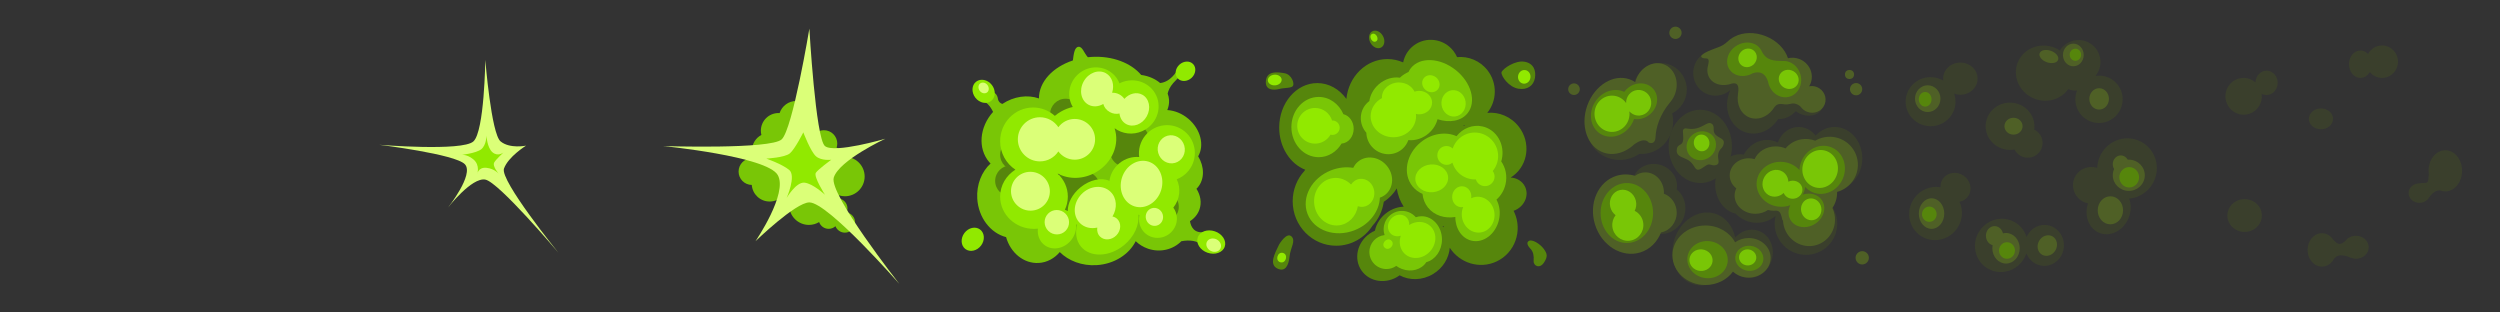 <?xml version="1.0" encoding="utf-8"?>
<!-- Generator: Adobe Illustrator 17.0.2, SVG Export Plug-In . SVG Version: 6.00 Build 0)  -->
<!DOCTYPE svg PUBLIC "-//W3C//DTD SVG 1.1//EN" "http://www.w3.org/Graphics/SVG/1.1/DTD/svg11.dtd">
<svg version="1.1" xmlns="http://www.w3.org/2000/svg" xmlns:xlink="http://www.w3.org/1999/xlink" x="0px" y="0px" width="1600px"
	 height="200px" viewBox="0 0 1600 200" enable-background="new 0 0 1600 200" xml:space="preserve">
<rect x="0" y="0" width="1600" height="200" fill="#333333" stroke="none"/>
<g id="boxes" display="none">
	<rect x="200" display="inline" fill="none" stroke="#3A3F2C" stroke-miterlimit="10" width="200" height="200"/>
	<rect x="400" display="inline" fill="none" stroke="#3A3F2C" stroke-miterlimit="10" width="200" height="200"/>
	<rect x="600" y="-0.151" display="inline" fill="none" stroke="#3A3F2C" stroke-miterlimit="10" width="200" height="200"/>
	<rect x="800" y="-0.133" display="inline" fill="none" stroke="#3A3F2C" stroke-miterlimit="10" width="200" height="200"/>
	<rect x="999.862" y="-0.133" display="inline" fill="none" stroke="#3A3F2C" stroke-miterlimit="10" width="200" height="200"/>
	<rect x="1200" y="-0.133" display="inline" fill="none" stroke="#3A3F2C" stroke-miterlimit="10" width="200" height="200"/>
	<rect x="1400" y="-0.133" display="inline" fill="none" stroke="#3A3F2C" stroke-miterlimit="10" width="200" height="200"/>
</g>
<g id="sprite">
	<path fill="#56860C" d="M818.694,156.357c-2.865,5.911-6.602,12.702-1.338,15.418c5.264,2.716,7.437-2.108,7.98-7.709
		c0.543-5.601,4.2-9.979,1.149-12.815S818.694,156.357,818.694,156.357z"/>
	<path fill="#56860C" d="M827.51,54.966c1.019-1.555-0.815-7.259-5.297-8.074s-11.205-1.719-12.02,4.641s4.983,6.322,8.501,5.424
		C822.213,56.06,826.491,56.521,827.51,54.966z"/>
	
		<ellipse transform="matrix(0.876 -0.483 0.483 0.876 97.123 428.376)" fill="#56860C" cx="880.885" cy="25.481" rx="4.547" ry="5.908"/>
	<path fill="#56860C" d="M975.651,39.494c5.918,0.999,7.505,5.731,6.715,10.415c-0.791,4.684-4.704,7.864-10.622,6.865
		c-5.918-0.999-10.905-7.666-10.809-10.482C961.843,43.851,969.733,38.495,975.651,39.494z"/>
	<path fill="#56860C" d="M976.106,119.643c-1.672-3.631-5.296-5.797-9.299-6.023c0.597-0.366,1.184-0.761,1.753-1.194
		c9.561-7.274,11.178-21.232,3.613-31.176c-5.028-6.608-12.844-9.757-20.329-9.007c6.18-7.631,6.579-18.824,0.304-27.072
		c-4.806-6.317-12.325-9.311-19.627-8.617c-0.578-1.315-1.299-2.589-2.208-3.783c-6.137-8.066-17.578-9.686-25.553-3.619
		c-3.623,2.757-5.892,6.629-6.731,10.787c-3.097-1.37-6.484-2.137-10.039-2.137c-13.67,0-24.916,11.17-26.298,25.495
		c-4.471-6.187-11.15-10.125-18.624-10.125c-13.461,0-24.373,12.747-24.373,28.471c0,12.567,6.979,23.212,16.65,26.988
		c-0.178,0.257-0.358,0.511-0.527,0.774c-4.639,5.085-7.498,11.889-7.498,19.39c0,15.724,12.47,28.471,27.853,28.471
		c9.729,0,18.282-5.107,23.263-12.833c3.765-4.127,6.331-9.39,7.17-15.24c3.349-2.219,6.193-5.149,8.344-8.586
		c0.633,4.262,2.157,8.224,4.422,11.645c-3.5,0.145-7.137,1.301-10.394,3.558c-4.363,3.025-7.129,7.377-8.012,11.832
		c-1.14,0.495-2.254,1.102-3.32,1.841c-8.085,5.605-10.448,16.193-5.279,23.649c5.169,7.456,15.914,8.957,23.998,3.353
		c0.134-0.093,0.254-0.199,0.385-0.294c6.284,3.424,14.501,3.367,21.454-0.835c6.366-3.847,10.142-10.247,10.653-16.792
		c6.377,9.827,19.009,13.818,29.799,8.851c11.865-5.462,16.985-19.662,11.436-31.716c-0.123-0.266-0.272-0.511-0.402-0.771
		c0.376-0.133,0.75-0.284,1.121-0.455C975.79,131.72,978.609,125.081,976.106,119.643z M957.867,116.6
		c-1.948,1.619-3.301,3.729-3.928,5.992c-1.673-0.49-3.396-0.803-5.144-0.914c0.325-1.739,0.51-3.53,0.51-5.366
		c0-0.19-0.024-0.373-0.028-0.562C952.075,116.594,954.992,116.886,957.867,116.6z M923.91,145.493
		c-0.219-0.277-0.451-0.539-0.684-0.801c0.231-0.015,0.465-0.015,0.694-0.036C923.912,144.935,923.908,145.213,923.91,145.493z
		 M912.589,76.665c1.176-3.223,1.843-6.72,1.843-10.392c0-0.131-0.016-0.258-0.018-0.388c0.741,1.968,1.77,3.866,3.11,5.628
		c0.653,0.858,1.372,1.633,2.118,2.369C917.177,74.281,914.776,75.209,912.589,76.665z M936.989,80.679
		c-0.134-0.17-0.277-0.329-0.415-0.492c0.288-0.02,0.575-0.055,0.863-0.086C937.285,80.292,937.133,80.483,936.989,80.679z"/>
	<path fill="#79C606" d="M922.86,153.292c0-8.23-5.816-14.902-12.991-14.902c-1.306,0-2.564,0.226-3.753,0.637
		c-1.216-1.405-2.781-2.543-4.636-3.26c-6.047-2.335-12.841,0.674-15.176,6.721c-1.026,2.657-1.019,5.457-0.177,7.961
		c-5.466,0.587-9.724,5.212-9.724,10.834c0,6.019,4.88,10.899,10.899,10.899c2.352,0,4.524-0.752,6.304-2.019
		c1.052,0.784,2.237,1.448,3.539,1.951c6.101,2.356,12.667,0.41,15.677-4.323C918.572,166.256,922.86,160.355,922.86,153.292z"/>
	<path fill="#79C606" d="M963.533,117.96c1.23-5.349,0.069-10.649-2.747-14.656c0.123-0.408,0.249-0.815,0.347-1.237
		c2.209-9.608-3.278-19.07-12.256-21.134c-6.341-1.458-12.715,1.176-16.698,6.226c-6.781-3.073-15.727-1.862-22.767,3.775
		c-9.459,7.574-11.888,20.256-5.427,28.326c1.732,2.163,3.937,3.757,6.405,4.812c0.318,3.181,1.467,6.21,3.518,8.773
		c4.089,5.107,10.759,7.133,17.503,6.021c-0.028,7.352,4.098,13.721,10.423,15.176c7.569,1.74,15.398-4.21,17.486-13.292
		c1.089-4.734,0.39-9.374-1.589-12.988C960.51,125.312,962.617,121.944,963.533,117.96z"/>
	<path fill="#79C606" d="M866.353,82.408c0-4.607-2.828-8.448-6.581-9.32c-2.803-6.527-8.813-11.053-15.797-11.053
		c-9.659,0-17.489,8.635-17.489,19.286c0,10.651,7.83,19.286,17.489,19.286c6.118,0,11.495-3.471,14.621-8.718
		C862.918,91.621,866.353,87.485,866.353,82.408z"/>
	<path fill="#79C606" d="M887.266,105.729c-5.017-5.675-13.259-6.585-18.407-2.033c-1.201,1.061-2.115,2.331-2.766,3.718
		c-4.484-0.735-9.399-0.285-14.173,1.575c-12.451,4.85-19.198,17.374-15.069,27.973c4.128,10.599,17.569,15.259,30.02,10.409
		c9.74-3.794,15.961-12.284,16.245-20.875c1.413-0.479,2.745-1.216,3.914-2.249C892.177,119.694,892.283,111.404,887.266,105.729z"
		/>
	<path fill="#79C606" d="M931.59,44.77c-10.042-7.945-22.87-8.461-28.652-1.153c-0.605,0.765-1.086,1.596-1.492,2.461
		c-1.736,0.749-3.413,1.782-4.939,3.131c-0.189,0.167-0.359,0.347-0.539,0.52c-4.54-0.677-9.648,0.776-13.71,4.367
		c-3.339,2.952-5.338,6.785-5.881,10.604c-0.307,0.228-0.611,0.461-0.902,0.719c-5.663,5.007-6.115,13.748-1.018,19.54
		c0.096,3.174,1.265,6.353,3.553,8.941c5.121,5.793,13.87,6.424,19.542,1.409c1.788-1.581,3.054-3.535,3.793-5.65
		c4.393,0.476,9.245-1.002,13.137-4.443c2.847-2.517,4.71-5.674,5.537-8.917c7.634,2.485,15.21,1.239,19.286-3.912
		C945.086,65.08,941.632,52.715,931.59,44.77z"/>
	<path fill="#91E900" d="M908.265,58.151c-1.048,0-2.04,0.195-2.963,0.518c-1.627-3.455-5.499-5.887-10.019-5.887
		c-5.988,0-10.842,4.264-10.842,9.525c0,0.157,0.018,0.31,0.027,0.466c-4.33,2.328-7.248,6.655-7.248,11.622
		c0,7.426,6.506,13.446,14.533,13.446c8.026,0,14.532-6.02,14.532-13.446c0-0.504-0.035-1-0.094-1.49
		c0.667,0.157,1.354,0.267,2.075,0.267c4.569,0,8.273-3.363,8.273-7.511C916.538,61.514,912.834,58.151,908.265,58.151z"/>
	
		<ellipse transform="matrix(0.79 0.613 -0.613 0.79 225.036 -550.15)" fill="#91E900" cx="915.872" cy="53.533" rx="5.774" ry="5.242"/>
	
		<ellipse transform="matrix(0.125 0.992 -0.992 0.125 879.709 -865.23)" fill="#91E900" cx="930.532" cy="66.273" rx="8.465" ry="7.761"/>
	<path fill="#91E900" d="M956.413,136.078c-0.795-6.297-6.095-10.815-11.838-10.089c-1.078,0.136-2.095,0.447-3.031,0.905
		c0.011-0.07,0.037-0.134,0.046-0.204c0.471-3.678-1.867-7.008-5.221-7.437s-6.455,2.205-6.925,5.883
		c-0.47,3.678,1.867,7.008,5.222,7.437c0.606,0.077,1.195,0.024,1.771-0.087c-0.773,1.874-1.098,4.006-0.818,6.218
		c0.795,6.297,6.095,10.815,11.838,10.089C953.197,148.068,957.208,142.375,956.413,136.078z"/>
	
		<ellipse transform="matrix(-0.127 0.992 -0.992 -0.127 1148.146 -912.428)" fill="#91E900" cx="975.651" cy="49.108" rx="4.379" ry="3.993"/>
	
		<ellipse transform="matrix(-0.996 0.089 -0.089 -0.996 1839.091 146.352)" fill="#91E900" cx="916.279" cy="114.222" rx="10.511" ry="8.905"/>
	<path fill="#91E900" d="M915.293,144.587c-3.63-3.258-9.095-3.343-13.405-0.581c0.134-1.923-0.493-3.802-1.938-5.099
		c-2.658-2.386-6.981-1.904-9.656,1.077c-2.675,2.98-2.69,7.33-0.033,9.716c1.691,1.518,4.053,1.865,6.24,1.156
		c-1.441,4.204-0.563,8.806,2.662,11.7c4.455,4,11.678,3.22,16.132-1.742C919.75,155.852,919.749,148.587,915.293,144.587z"/>
	
		<ellipse transform="matrix(-0.668 0.744 -0.744 -0.668 1598.029 -400.185)" fill="#91E900" cx="888.278" cy="156.357" rx="3.108" ry="2.791"/>
	
		<ellipse transform="matrix(-0.289 0.957 -0.957 -0.289 1215.319 -572.325)" fill="#91E900" cx="820.176" cy="165.111" rx="3.108" ry="2.791"/>
	
		<ellipse transform="matrix(-0.997 0.076 -0.076 -0.997 1633.066 40.598)" fill="#91E900" cx="815.756" cy="51.533" rx="4.424" ry="3.426"/>
	
		<ellipse transform="matrix(-0.477 -0.879 0.879 -0.477 1277.746 808.786)" fill="#91E900" cx="879.598" cy="24.088" rx="2.692" ry="2.085"/>
	<path fill="#91E900" d="M955.362,109.448c2.757-3.34,4.056-7.851,3.165-12.45c-1.578-8.142-9.421-13.471-17.516-11.902
		c-5.461,1.059-9.632,4.99-11.29,9.933c-1.337-1.232-3.186-1.852-5.08-1.485c-3.202,0.621-5.284,3.779-4.649,7.054
		c0.635,3.275,3.745,5.427,6.948,4.806c1.009-0.196,1.888-0.664,2.625-1.288c1.961,6.615,8.178,11.006,14.972,10.707
		c0.911,2.941,3.898,4.797,7.009,4.194c3.334-0.646,5.516-3.856,4.874-7.169C956.245,110.948,955.868,110.145,955.362,109.448z"/>
	<path fill="#91E900" d="M879.519,122.387c-0.622-4.928-4.77-8.463-9.266-7.896c-2.351,0.297-4.312,1.671-5.577,3.606
		c-2.987-3.032-7.134-4.681-11.473-4.133c-7.719,0.975-13.122,8.533-12.068,16.882s8.167,14.327,15.886,13.353
		c6.253-0.79,10.983-5.9,11.995-12.25c1.098,0.389,2.28,0.542,3.49,0.389C877.002,131.771,880.142,127.316,879.519,122.387z"/>
	<path fill="#91E900" d="M852.772,77.111c-0.081,0-0.156,0.02-0.236,0.024c-1.438-4.655-5.774-8.037-10.901-8.037
		c-6.301,0-11.409,5.108-11.409,11.409c0,6.301,5.108,11.409,11.409,11.409c4.242,0,7.936-2.321,9.902-5.757
		c0.396,0.11,0.804,0.188,1.235,0.188c2.55,0,4.618-2.067,4.618-4.618C857.389,79.179,855.322,77.111,852.772,77.111z"/>
	<path fill="#56860C" d="M834.165,46.319"/>
	<path fill="#56860C" d="M979.625,159.328c1.63,1.854,2.173,4.299,1.901,7.558c-0.272,3.26,3.803,5.333,6.519,1.308
		c2.716-4.025,2.173-5.831,0-8.867c-2.173-3.035-7.606-6.664-9.779-4.985C976.093,156.021,979.625,159.328,979.625,159.328z"/>
	<g>
		<path fill="#3A3F2C" d="M1079.544,57.326c0-9.414-7.632-17.046-17.046-17.046c-9.414,0-17.046,7.632-17.046,17.046
			c0,0.033,0.005,0.064,0.005,0.097c-4.976,1.335-9.204,4.557-11.92,8.898c-9.709,1.343-17.15,8.832-17.15,17.897
			c0,10.014,9.072,18.133,20.263,18.133c4.724,0,9.06-1.459,12.506-3.884c0.466,0.033,0.931,0.073,1.405,0.073
			c11.191,0,20.263-9.36,20.263-20.906c0-1.766-0.236-3.471-0.635-5.109C1075.735,69.712,1079.544,63.97,1079.544,57.326z"/>
		<ellipse fill="#3A3F2C" cx="1088.181" cy="93.694" rx="20.263" ry="23.44"/>
		<path fill="#3A3F2C" d="M1124.995,147.561c-5.233-1.612-10.778,0.31-14.489,4.455c-1.499-7.255-6.142-13.189-12.875-15.263
			c-10.567-3.255-22.248,4.217-26.089,16.688c-3.841,12.471,1.611,25.22,12.179,28.475c9.078,2.796,18.962-2.336,24.007-11.741
			c1.615,3.378,4.433,6.027,8.097,7.156c7.428,2.288,15.502-2.522,18.034-10.743
			C1136.392,158.367,1132.424,149.849,1124.995,147.561z"/>
		<path fill="#3A3F2C" d="M1151.098,111.869c2.566,0,4.965-0.748,7.041-2.036c2.823,6.835,8.926,11.58,16.02,11.58
			c9.776,0,17.7-8.987,17.7-20.074s-7.925-20.074-17.7-20.074c-4.719,0-8.996,2.108-12.169,5.522
			c-2.598-3.373-6.512-5.522-10.892-5.522c-6.078,0-11.248,4.144-13.258,9.952c-2.141-1.066-4.507-1.672-7.004-1.672
			c-6.301,0-11.795,3.787-14.79,9.418c-0.787-0.144-1.587-0.242-2.407-0.242c-8.79,0-15.916,8.577-15.916,19.158
			c0,9.403,5.632,17.207,13.055,18.832c3.488,3.63,8.305,5.875,13.626,5.875c4.543,0,8.711-1.647,12.006-4.385
			c-2.596,10.256,3.272,20.861,13.518,24.017c10.578,3.258,21.788-2.658,25.039-13.213c3.251-10.555-2.688-21.754-13.266-25.011
			c-6.714-2.068-13.675-0.43-18.701,3.734c0.43-1.666,0.68-3.408,0.68-5.215c0-0.351-0.033-0.693-0.051-1.04
			c2.21-2.746,3.713-6.2,4.207-10.027C1148.886,111.713,1149.974,111.869,1151.098,111.869z"/>
		<path fill="#3A3F2C" d="M1073.076,121.221c1.282-6.61-3.034-13.411-10.157-15.605c-7.586-2.337-15.482,1.437-17.636,8.429
			c-1.699,5.518,0.696,11.381,5.507,14.76c-0.126,0.334-0.256,0.665-0.363,1.011c-2.565,8.328,1.505,16.974,9.092,19.31
			c7.586,2.337,15.815-2.521,18.381-10.849C1079.927,131.695,1077.799,124.928,1073.076,121.221z"/>
		<path fill="#3A3F2C" d="M1158.672,57.259c-1.856-0.572-3.713-0.721-5.425-0.517c-0.979-5.082-4.331-9.328-9.212-10.832
			c-4.086-1.258-8.371-0.327-11.812,2.149c-0.957-0.529-1.969-0.977-3.047-1.309c-6.331-1.95-13.033,0.215-17.732,5.03
			c0.12-0.312,0.244-0.622,0.344-0.946c2.384-7.74-1.834-15.908-9.42-18.245c-7.586-2.337-15.669,2.043-18.053,9.783
			c-2.384,7.74,1.834,15.908,9.42,18.245c4.932,1.519,10.064,0.186,13.713-3.05c-0.445,0.943-0.848,1.918-1.166,2.949
			c-3.234,10.501,1.772,21.363,11.182,24.261c7.724,2.379,16.006-1.354,20.517-8.574c4.216,0.202,8.358-1.711,11.319-5.069
			c1.231,0.984,2.712,1.788,4.389,2.305c5.721,1.762,11.474-0.431,12.851-4.899C1167.916,64.071,1164.394,59.021,1158.672,57.259z"
			/>
		<path fill="#4F6026" d="M1077.324,82.921c-0.794,0.836,0.611,5.297-0.407,7.959c-1.019,2.662-3.667,1.209-3.82,5.408
			c-0.153,4.2,4.635,4.357,7.691,6.405s3.463,4.675,5.093,5.731c1.63,1.056,4.686-1.871,6.685-2.889c2-1.019,3.297,1.019,5.986,0
			c2.689-1.019,0.367-3.871,1.182-7.253c0.815-3.382,2.852-3.137,3.463-6.397c0.611-3.26-2.852-3.26-5.27-5.704
			c-2.418-2.445,0.177-5.501-2.675-7.13s-5.905,3.805-13.388,3.463C1078.886,82.377,1078.615,81.563,1077.324,82.921z"/>
		<path fill="#4F6026" d="M1188.772,102.318c-1.748-9.774-11.153-16.269-21.007-14.507c-2.199,0.393-4.222,1.182-6.038,2.252
			c-2.734-1.078-5.854-1.436-9.041-0.866c-4.116,0.736-7.581,2.89-9.923,5.794c-1.915-0.821-4.059-1.295-6.333-1.295
			c-6.161,0-11.408,3.386-13.495,8.15c-1.189-0.35-2.455-0.546-3.774-0.546c-6.708,0-12.147,4.905-12.147,10.956
			c0,3.317,1.641,6.283,4.223,8.292c-0.699,1.418-1.091,2.979-1.091,4.622c0,6.432,5.94,11.647,13.268,11.647
			c3.05,0,5.852-0.913,8.093-2.432c1.182,0.303,2.429,0.473,3.723,0.473c0.491,0,0.975-0.027,1.452-0.073
			c2.697,0.127,3.126,2.149,4.084,6.079c0.121,0.115,0.234,0.208,0.35,0.306c0.04,0.707,0.108,1.418,0.236,2.133
			c1.667,9.319,10.355,15.561,19.407,13.942c9.051-1.619,15.038-10.486,13.371-19.804c-0.275-1.539-0.758-2.983-1.386-4.333
			c1.992-2.983,3.089-6.548,3.014-10.285C1184.673,120.363,1190.419,111.531,1188.772,102.318z"/>
		<path fill="#4F6026" d="M1119.164,152.343c-3.288,0-6.306,1.028-8.699,2.736c-3.419-6.365-10.628-10.765-18.996-10.765
			c-11.664,0-21.119,8.528-21.119,19.048c0,10.52,9.455,19.048,21.119,19.048c7.376,0,13.861-3.416,17.638-8.585
			c2.55,2.364,6.11,3.838,10.056,3.838c7.753,0,14.037-5.668,14.037-12.66C1133.201,158.012,1126.917,152.343,1119.164,152.343z"/>
		<path fill="#4F6026" d="M1073.097,136.108c0-5.623-3.437-10.393-8.222-12.157c0.013-0.246,0.034-0.489,0.034-0.739
			c0-7.122-5.313-12.896-11.868-12.896c-2.464,0-4.752,0.817-6.649,2.213c-3.822-1.137-7.875-1.233-11.805-0.014
			c-11.818,3.666-17.993,17.616-13.792,31.158c4.201,13.542,17.187,21.548,29.005,17.882c6.217-1.928,10.848-6.716,13.253-12.779
			C1068.766,147.669,1073.097,142.423,1073.097,136.108z"/>
		<path fill="#4F6026" d="M1162.742,55.687c-1.624-0.636-3.314-0.752-4.896-0.455c0.35-0.573,0.666-1.176,0.919-1.822
			c2.406-6.142-0.769-13.129-7.091-15.605c-2.453-0.961-5.016-1.092-7.379-0.546c-1.86-5.846-7.096-11.314-14.411-14.179
			c-7.035-2.755-14.307-2.453-19.6,0.267v0c-0.001,0.001-0.003,0.001-0.004,0.002c-0.003,0.001-0.005,0.003-0.008,0.004
			c-4.901,2.4-5.042,4.876-10.47,6.827c-5.433,1.952-12.678,4.904-10.685,6.552c1.993,1.648,5.622-1.368,4.079,4.961
			c0.001,0.001,0.003,0.002,0.004,0.003c-0.869,2.96-0.611,5.981,1.01,8.426c2.369,3.574,6.998,4.962,11.791,4.012l-0.002,0.003
			c0.008-0.003,0.016-0.005,0.023-0.008c0.813-0.162,1.63-0.388,2.443-0.687c2.979-0.565,4.899,0.505,3.825,6.667
			c0.009,0.013,0.02,0.02,0.029,0.033c-1.089,6.556,1.79,12.865,7.332,15.035c5.235,2.05,11.237-0.22,14.966-5.156l0.001,0.008
			c0.009-0.015,0.018-0.027,0.028-0.043c0.334-0.445,0.655-0.906,0.95-1.393c1.31-1.715,2.76-2.421,5.914-1.885
			c0.117,0.016,0.231,0.038,0.349,0.05c0.006,0.001,0.01,0.001,0.015,0.002c0.001,0,0.001-0.001,0.002-0.001
			c0.693,0.072,1.403,0.086,2.126,0.028c0.69-0.055,1.358-0.174,2.004-0.342l-0.002,0.003c0.029-0.01,0.064-0.014,0.094-0.023
			c0.028-0.007,0.056-0.013,0.084-0.021c1.816-0.547,4.49,0.095,6.313,1.981l0,0c0.968,1.371,2.345,2.491,4.041,3.155
			c4.506,1.765,9.549-0.354,11.264-4.732C1169.511,62.432,1167.249,57.452,1162.742,55.687z"/>
		<path fill="#4F6026" d="M1064.741,41.13c-6.904-2.488-14.82,1.927-17.68,9.863c-0.193,0.535-0.353,1.072-0.49,1.61
			c-1.091-0.735-2.274-1.345-3.546-1.803c-10.329-3.723-22.479,3.738-27.138,16.664c-4.659,12.926-0.063,26.422,10.266,30.145
			c5.581,2.012,11.685,0.736,16.86-2.88c0.005,0.003,0.009,0.008,0.014,0.012c0.04-0.037,0.075-0.063,0.115-0.099
			c0.923-0.654,1.814-1.382,2.668-2.181c7.023-5.12,9.299-1.3,9.299-1.3s4.219,2.227,4.452-3.658
			c0.229-5.78,2.675-14.178,9.342-22.082c0.123-0.142,0.241-0.287,0.359-0.434v0l0,0c1.159-1.437,2.124-3.106,2.799-4.979
			C1074.923,52.069,1071.645,43.619,1064.741,41.13z"/>
		<path fill="#56860C" d="M1152.36,47.961c-1.14-4.375-4.386-7.575-8.176-8.599c-0.27-0.122-0.613-0.199-1.038-0.223
			c-0.768-0.123-1.551-0.152-2.339-0.088c-5.669-0.163-10.42-0.222-13.397-6.423c-0.001-0.002-0.002-0.003-0.003-0.005
			c-0.019-0.04-0.04-0.072-0.059-0.113c-0.001,0-0.001,0-0.002,0c-0.132-0.273-0.273-0.543-0.435-0.806
			c-2.974-4.812-9.906-5.918-15.485-2.471c-5.579,3.447-7.691,10.142-4.717,14.954c2.557,4.138,8.042,5.527,13.076,3.644
			l0.002,0.001c0.002-0.001,0.005-0.003,0.008-0.004c0.659-0.247,1.309-0.554,1.945-0.915c3.815-1.414,8.408-0.798,10.064,6.405
			c1.629,6.251,7.552,10.12,13.228,8.64C1150.709,60.479,1153.989,54.212,1152.36,47.961z"/>
		<ellipse fill="#56860C" cx="1041.172" cy="136.328" rx="16.798" ry="19.194"/>
		<path fill="#56860C" d="M1058.397,57.266c-3.764-4.76-11.102-5.229-16.39-1.047c-0.973,0.77-1.807,1.645-2.5,2.588
			c-6.181-2.96-14.161-0.402-18.504,6.218c-4.687,7.144-3.359,16.299,2.967,20.449c6.326,4.15,15.253,1.723,19.94-5.42
			c0.818-1.246,1.441-2.555,1.898-3.887c3.261,0.514,6.868-0.367,9.831-2.71C1060.926,69.275,1062.161,62.026,1058.397,57.266z"/>
		
			<ellipse transform="matrix(0.62 0.784 -0.784 0.62 487.034 -818.69)" fill="#56860C" cx="1089.117" cy="93.697" rx="9.001" ry="9.696"/>
		
			<ellipse transform="matrix(-0.111 0.994 -0.994 -0.111 1378.937 -901.29)" fill="#56860C" cx="1092.419" cy="165.853" rx="11.873" ry="12.954"/>
		
			<ellipse transform="matrix(-0.111 0.994 -0.994 -0.111 1407.813 -928.808)" fill="#56860C" cx="1119.16" cy="165.004" rx="8.017" ry="9.026"/>
		<path fill="#56860C" d="M1172.405,94.405c-7.279-3.164-15.963,0.672-19.396,8.568c-0.835,1.921-1.276,3.904-1.37,5.853
			c-2.507-2.759-6.096-4.692-10.244-5.157c-8.557-0.959-16.21,4.658-17.095,12.546c-0.884,7.888,5.336,15.06,13.892,16.019
			c2.679,0.3,5.269-0.044,7.59-0.901c-1.515,3.128-1.568,6.677,0.211,9.556c2.973,4.812,9.906,5.918,15.484,2.471
			c5.579-3.447,7.691-10.142,4.718-14.954c-2.451-3.966-7.591-5.407-12.447-3.863c0.797-1.478,1.342-3.106,1.538-4.854
			c0.004-0.03,0.002-0.06,0.005-0.09c1.27,1.43,2.841,2.602,4.681,3.402c7.279,3.164,15.963-0.672,19.396-8.568
			C1182.803,106.536,1179.685,97.569,1172.405,94.405z"/>
		<path fill="#79C606" d="M1056.75,64.907c-0.479-4.506-4.457-7.776-8.886-7.306c-4.205,0.447-7.263,4.112-7.157,8.337
			c-2.04-2.87-5.314-4.741-9.018-4.741c-6.188,0-11.205,5.199-11.205,11.612c0,6.413,5.017,11.612,11.205,11.612
			c6.188,0,11.205-5.199,11.205-11.612c0-0.534-0.047-1.055-0.114-1.57c1.674,1.875,4.157,2.96,6.818,2.677
			C1054.027,73.447,1057.229,69.413,1056.75,64.907z"/>
		<path fill="#79C606" d="M1051.705,142.938c-0.38-3.579-2.555-6.519-5.51-8.011c0.947-1.858,1.299-4.086,0.785-6.349
			c-1.107-4.879-5.685-7.998-10.224-6.968c-4.54,1.03-7.322,5.82-6.215,10.699c0.513,2.262,1.778,4.138,3.434,5.405
			c-1.548,2-2.36,4.592-2.07,7.328c0.591,5.562,5.503,9.6,10.97,9.019C1048.342,153.48,1052.296,148.5,1051.705,142.938z"/>
		
			<ellipse transform="matrix(0.975 -0.221 0.221 0.975 6.834 243.319)" fill="#79C606" cx="1089.284" cy="91.159" rx="4.995" ry="5.368"/>
		
			<ellipse transform="matrix(0.105 -0.994 0.994 0.105 809.136 1231.802)" fill="#79C606" cx="1089.284" cy="166.13" rx="6.91" ry="7.425"/>
		
			<ellipse transform="matrix(0.105 -0.994 0.994 0.105 837.62 1259.934)" fill="#79C606" cx="1119.164" cy="164.363" rx="5.144" ry="5.528"/>
		
			<ellipse transform="matrix(0.98 -0.197 0.197 0.98 -3.633 231.233)" fill="#79C606" cx="1159.637" cy="133.863" rx="6.531" ry="7.019"/>
		<path fill="#79C606" d="M1147.185,115.627c-0.954,0.025-1.842,0.265-2.641,0.643c-0.146-2.631-1.448-5.083-3.766-6.475
			c-3.853-2.313-8.992-0.832-11.478,3.309c-2.486,4.141-1.378,9.373,2.475,11.686c3.122,1.874,7.065,1.224,9.78-1.28
			c0.92,2.211,3.235,3.758,5.932,3.688c3.434-0.09,6.15-2.753,6.066-5.948C1153.47,118.055,1150.619,115.537,1147.185,115.627z"/>
		
			<ellipse transform="matrix(-0.484 0.875 -0.875 -0.484 1742.88 -925.96)" fill="#79C606" cx="1144.288" cy="50.586" rx="6.032" ry="6.482"/>
		
			<ellipse transform="matrix(-0.746 -0.666 0.666 -0.746 1928.587 809.546)" fill="#79C606" cx="1118.783" cy="36.733" rx="5.713" ry="6.139"/>
		
			<ellipse transform="matrix(-0.971 -0.241 0.241 -0.971 2270.162 494.523)" fill="#79C606" cx="1165.264" cy="108.703" rx="11.334" ry="12.18"/>
		<circle fill="#4F6026" cx="1007.356" cy="57.078" r="3.712"/>
		<circle fill="#4F6026" cx="1072.302" cy="20.996" r="3.939"/>
		<circle fill="#4F6026" cx="1183.683" cy="47.668" r="2.917"/>
		<circle fill="#4F6026" cx="1187.904" cy="57.078" r="3.923"/>
		<circle fill="#4F6026" cx="1191.828" cy="165.004" r="4.252"/>
	</g>
	<g>
		<path fill="#3A3F2C" d="M1254.623,40.049c-6.095,0-11.035,4.608-11.035,10.293c0,0.408,0.032,0.809,0.082,1.205
			c-2.375-1.381-5.136-2.187-8.095-2.187c-8.814,0-15.959,7.031-15.959,15.704c0,8.673,7.145,15.704,15.959,15.704
			c8.813,0,15.958-7.031,15.958-15.704c0-1.799-0.323-3.52-0.888-5.129c1.236,0.446,2.574,0.701,3.978,0.701
			c6.095,0,11.035-4.608,11.035-10.293S1260.718,40.049,1254.623,40.049z"/>
		<path fill="#3A3F2C" d="M1256.583,112.336c-4.528-2.99-10.459-1.99-13.248,2.234c-1.057,1.601-1.508,3.435-1.418,5.259
			c-6.353-1.075-13.111,1.598-17.038,7.386c-5.324,7.848-3.424,18.427,4.243,23.628c7.667,5.201,18.199,3.056,23.523-4.792
			c3.544-5.224,3.87-11.651,1.442-16.903c2.267-0.465,4.314-1.736,5.644-3.75C1262.521,121.173,1261.111,115.326,1256.583,112.336z"
			/>
		<path fill="#3A3F2C" d="M1308.958,143.966c-5.26-0.227-9.901,2.983-11.956,7.72c-1.074-3.493-3.266-6.643-6.496-8.834
			c-7.667-5.201-18.199-3.056-23.523,4.792c-5.324,7.848-3.424,18.427,4.244,23.628c7.667,5.201,18.199,3.056,23.523-4.792
			c0.924-1.363,1.617-2.811,2.113-4.296c1.817,4.508,5.977,7.758,10.964,7.973c6.907,0.298,12.759-5.323,13.072-12.555
			C1321.211,150.369,1315.865,144.264,1308.958,143.966z"/>
		<path fill="#3A3F2C" d="M1301.888,82.938c0.068-0.476,0.117-0.958,0.138-1.447c0.36-8.345-6.333-15.412-14.951-15.785
			s-15.896,6.091-16.256,14.436c-0.36,8.345,6.333,15.412,14.951,15.784c1.204,0.052,2.378-0.042,3.515-0.244
			c0.998,1.99,2.688,3.645,4.915,4.551c4.862,1.978,10.402-0.348,12.374-5.195C1308.468,90.381,1306.37,85.099,1301.888,82.938z"/>
		<path fill="#3A3F2C" d="M1368.604,89.908c-9.734-3.959-20.896,0.872-24.93,10.791c-0.905,2.225-1.352,4.515-1.426,6.777
			c-5.909-1.937-12.357,0.91-14.694,6.656c-2.444,6.008,0.534,12.896,6.651,15.384c0.705,0.287,1.422,0.495,2.141,0.643
			c-2.637,7.841,0.425,16.125,7.179,18.872c7.065,2.874,15.478-1.4,18.792-9.546c1.721-4.231,1.714-8.667,0.333-12.363
			c6.974-0.601,13.416-5.055,16.275-12.084C1382.959,105.118,1378.338,93.867,1368.604,89.908z"/>
		<path fill="#3A3F2C" d="M1349.074,49.497c-2.607-1.06-5.334-1.323-7.931-0.931c0.854-1.055,1.573-2.249,2.111-3.571
			c2.93-7.205-0.52-15.414-7.706-18.337c-6.44-2.619-13.682-0.093-17.229,5.643c-1.019-0.665-2.118-1.245-3.292-1.722
			c-9.409-3.827-19.993,0.341-23.64,9.309c-3.647,8.968,1.023,19.34,10.431,23.167c8.18,3.327,17.243,0.606,21.869-6.053
			c0.124,0.056,0.242,0.121,0.369,0.172c1.723,0.701,3.519,0.931,5.252,0.764c-3.094,7.741,0.62,16.531,8.332,19.668
			c7.742,3.149,16.577-0.591,19.734-8.353S1356.816,52.646,1349.074,49.497z"/>
		<ellipse fill="#4F6026" cx="1233.742" cy="63.144" rx="8.149" ry="8.556"/>
		<ellipse fill="#4F6026" cx="1236.186" cy="136.689" rx="8.149" ry="9.779"/>
		<ellipse fill="#4F6026" cx="1283.858" cy="158.895" rx="8.76" ry="9.779"/>
		<ellipse fill="#4F6026" cx="1276.524" cy="150.883" rx="5.535" ry="6.178"/>
		
			<ellipse transform="matrix(0.872 0.489 -0.489 0.872 244.1 -620.751)" fill="#4F6026" cx="1310.75" cy="157.061" rx="6.046" ry="6.749"/>
		
			<ellipse transform="matrix(1 0.012 -0.012 1 1.694 -16.052)" fill="#4F6026" cx="1350.569" cy="134.44" rx="8.11" ry="8.966"/>
		
			<ellipse transform="matrix(1 0.012 -0.012 1 1.429 -16.193)" fill="#4F6026" cx="1362.344" cy="112.023" rx="10.249" ry="9.997"/>
		
			<ellipse transform="matrix(1 0.012 -0.012 1 1.344 -16.133)" fill="#4F6026" cx="1357.211" cy="104.908" rx="5.132" ry="5.595"/>
		
			<ellipse transform="matrix(1 0.012 -0.012 1 0.51 -15.777)" fill="#4F6026" cx="1326.844" cy="35.03" rx="6.645" ry="7.244"/>
		
			<ellipse transform="matrix(1 0.012 -0.012 1 0.846 -15.971)" fill="#4F6026" cx="1343.358" cy="63.144" rx="6.274" ry="6.84"/>
		
			<ellipse transform="matrix(0.943 0.332 -0.332 0.943 86.174 -433.134)" fill="#4F6026" cx="1311.78" cy="35.845" rx="6.274" ry="3.871"/>
		<ellipse fill="#56860C" cx="1232.112" cy="63.551" rx="4.074" ry="4.686"/>
		<ellipse fill="#56860C" cx="1234.76" cy="137.096" rx="4.686" ry="4.889"/>
		<ellipse fill="#56860C" cx="1284.469" cy="160.321" rx="5.093" ry="5.297"/>
		<ellipse fill="#56860C" cx="1362.699" cy="113.464" rx="6.315" ry="6.519"/>
		<ellipse fill="#56860C" cx="1328.27" cy="35.03" rx="3.667" ry="3.871"/>
		<ellipse fill="#4F6026" cx="1288.646" cy="80.766" rx="5.806" ry="5.399"/>
	</g>
	<g>
		<path fill="#3A3F2C" d="M1450.875,45.239c-3.913-0.15-7.216,3.181-7.415,7.452c-2.554-2.191-6.013-3.266-9.565-2.644
			c-6.339,1.11-10.569,7.202-9.447,13.606c1.121,6.404,7.17,10.696,13.508,9.586c6.196-1.085,10.363-6.931,9.5-13.175
			c0.856,0.45,1.807,0.725,2.82,0.764c3.935,0.151,7.259-3.216,7.424-7.521C1457.867,49.002,1454.81,45.39,1450.875,45.239z"/>
		<ellipse fill="#3A3F2C" cx="1485.413" cy="76.068" rx="7.742" ry="6.666"/>
		<path fill="#3A3F2C" d="M1524.529,29.093c-3.885,0-7.261,2.22-8.978,5.483c-1.298-1.393-2.995-2.264-4.875-2.264
			c-4.051,0-7.334,3.931-7.334,8.78s3.283,8.78,7.334,8.78c2.49,0,4.682-1.493,6.008-3.764c1.868,2.299,4.689,3.764,7.845,3.764
			c5.626,0,10.186-4.651,10.186-10.389S1530.154,29.093,1524.529,29.093z"/>
		<ellipse fill="#3A3F2C" cx="1436.551" cy="137.938" rx="11.033" ry="10.497"/>
		<path fill="#3A3F2C" d="M1507.823,150.884c-2.86,0-5.366,1.337-6.82,3.352c-0.005,0.004-0.01,0.006-0.014,0.01
			c-3.167,2.568-4.575,2.745-7.834-1.023l-0.001,0.001c-1.681-2.426-4.248-3.98-7.13-3.98c-5.063,0-9.168,4.79-9.168,10.698
			c0,5.909,4.104,10.698,9.168,10.698c2.881,0,5.448-1.554,7.129-3.979l0.001,0.001c0.009-0.019,0.022-0.033,0.031-0.052
			c0.224-0.327,0.429-0.673,0.619-1.03c1.892-2.553,5.531-2.914,10.412-0.731c0.068,0.03,0.124,0.042,0.19,0.069
			c0.201,0.084,0.407,0.155,0.616,0.224c0.096,0.029,0.191,0.057,0.283,0.079c0.797,0.236,1.633,0.395,2.518,0.395
			c4.501,0,8.149-3.298,8.149-7.367C1515.972,154.182,1512.324,150.884,1507.823,150.884z"/>
		<path fill="#3A3F2C" d="M1575.732,109.32c0-7.276-4.804-13.174-10.73-13.174c-5.926,0-10.729,5.898-10.729,13.174
			c0,0.812,0.068,1.603,0.183,2.374c-0.099,0.422-0.172,0.851-0.183,1.293c-0.135,5.654-1.63,3.531-5.84,4.346
			c-3.826,0-6.927,2.797-6.927,6.248c0,3.45,3.101,6.248,6.927,6.248c2.158,0,4.062-0.909,5.332-2.305
			c0.1-0.095,0.201-0.205,0.304-0.332c0.054-0.068,0.109-0.134,0.16-0.204c0.015-0.021,0.029-0.035,0.045-0.057
			c2.64-3.79,4.652-5.172,7.501-5.046c1.019,0.395,2.103,0.609,3.229,0.609c0.391,0.114,0.694,0.08,0.933-0.058
			C1571.423,121.854,1575.732,116.209,1575.732,109.32z"/>
	</g>
	<g>
		<path fill="#DBFF78" d="M310.594,38.339c0,0-0.543,45.634-7.606,52.154c-7.062,6.519-60.303,2.173-60.303,2.173
			s48.894,5.976,54.87,12.495c5.976,6.519-10.865,27.707-10.865,27.707s15.211-19.558,23.904-17.928
			c8.692,1.63,46.721,46.721,46.721,46.721s-37.485-46.178-34.769-53.783c2.716-7.606,14.125-14.668,14.125-14.668
			s-10.322,2.173-16.298-2.716C314.397,85.603,310.594,38.339,310.594,38.339z"/>
		<path fill="#91E900" d="M311.341,86.758c0,0,0,5.976-3.26,8.692c-3.26,2.716-13.582,3.803-13.582,3.803s3.803-1.087,8.421,2.716
			c4.618,3.803,2.445,9.61,2.445,9.61s0.543-4.721,5.976-4.178c5.433,0.543,8.149,4.178,8.149,4.178s-4.656-5.171-3.148-7.678
			c1.239-2.06,5.865-6.279,5.865-6.279s-3.599,2.852-7.062-0.204C311.69,94.373,311.341,86.758,311.341,86.758z"/>
	</g>
	<g>
		<path fill="#79C606" d="M553.376,112.974c0-6.676-5.181-12.129-11.74-12.59c-1.319-2.625-3.519-4.728-6.22-5.912
			c0.261-0.82,0.44-1.676,0.44-2.582c0-4.728-3.833-8.56-8.56-8.56c-1.872,0-3.59,0.618-4.999,1.637
			c-0.526-1.485-1.443-2.767-2.637-3.748c0.842-1.582,1.324-3.387,1.324-5.305c0-6.246-5.063-11.309-11.309-11.309
			c-5.011,0-9.253,3.262-10.738,7.776c-0.224-0.013-0.447-0.034-0.674-0.034c-6.246,0-11.309,5.063-11.309,11.309
			c0,0.936,0.126,1.84,0.34,2.71c-3.591,1.895-6.041,5.661-6.041,10.003c0,1.799,0.431,3.494,1.179,5.004
			c-0.389-0.054-0.775-0.119-1.179-0.119c-4.728,0-8.56,3.833-8.56,8.56c0,4.688,3.771,8.485,8.444,8.548
			c0.437,5.935,5.379,10.617,11.425,10.617c2.958,0,5.646-1.13,7.68-2.969c1.36,1.493,3.07,2.654,5.004,3.36
			c-0.098,0.635-0.165,1.28-0.165,1.943c0,6.978,5.657,12.635,12.635,12.635c2.387,0,4.611-0.674,6.516-1.825
			c0.903,2.52,3.288,4.334,6.119,4.334c1.672,0,3.181-0.647,4.335-1.682c0.957,2.414,3.3,4.127,6.055,4.127
			c3.603,0,6.523-2.92,6.523-6.523c0-3.221-2.339-5.88-5.408-6.411c0.335-0.785,0.522-1.649,0.522-2.557
			c0-3.305-2.466-6.006-5.653-6.435c0.094-0.441,0.149-0.897,0.149-1.367c0-0.216-0.043-0.421-0.064-0.631
			c1.238,0.405,2.557,0.631,3.931,0.631C547.719,125.609,553.376,119.952,553.376,112.974z M522.053,115.648
			c-0.005-0.036-0.011-0.071-0.016-0.106c0.02,0.018,0.039,0.036,0.059,0.054C522.083,115.613,522.067,115.629,522.053,115.648z"/>
		<path fill="#DBFF78" d="M517.996,18.306c0,0-10.662,64.377-17.724,70.896c-7.062,6.519-75.854,4.278-75.854,4.278
			s66.414,6.519,73.341,18.539c6.738,11.693-14.261,42.375-14.261,42.375s25.654-24.854,34.497-24.854
			c11.952,0,57.586,52.154,57.586,52.154s-45.227-57.45-41.967-68.044c3.41-11.083,33.003-24.854,33.003-24.854
			s-32.664,9.575-38.64,4.686C522.002,88.591,517.996,18.306,517.996,18.306z"/>
		<path fill="#91E900" d="M514.125,84.721c0,0-5.365,10.73-8.624,13.446c-3.26,2.716-15.076,3.345-15.076,3.345
			s10.05,3.446,14.668,7.249c4.618,3.803-1.63,17.928-1.63,17.928s5.976-10.322,11.409-9.779c5.433,0.543,13.106,7.742,13.106,7.742
			s-7.373-11.519-5.865-14.026c1.239-2.06,9.871-8.384,9.871-8.384s-6.315,0.815-9.779-2.241
			C518.753,96.953,514.125,84.721,514.125,84.721z"/>
	</g>
	<g>
		<path fill="#79C606" d="M771.482,148.382c-7.431,1.524-9.385-3.625-9.893-6.841c2.837-1.806,5.011-4.37,6.092-7.557
			c1.488-4.388,0.634-9.103-1.944-13.172c0.279-0.278,0.561-0.551,0.818-0.857c4.472-5.306,4.323-13.211,0.281-19.917
			c4.11-7.106,1.592-17.359-6.316-24.024c-4.097-3.453-8.898-5.302-13.455-5.572c0.847-2.034,1.267-4.208,1.13-6.454
			c-0.088-1.433-0.412-2.803-0.901-4.111c0.437-1.851,1.409-4.283,3.549-6.684c4.344-4.871,7.604-7.437,7.604-7.437
			s-2.176-2.496-5.435,0c-3.647,5.316-7.423,7.085-10.534,7.385c-3.149-2.689-7.383-4.53-12.128-5.172
			c-6.423-7.635-18.402-12.362-31.805-11.541c-0.784,0.048-1.557,0.121-2.325,0.205c-2.496-2.756-3.43-6.877-5.972-6.682
			c-2.669,0.204-3.116,4.965-3.611,8.738c-12.859,4.242-21.766,13.723-21.72,24.319c-7.243-2.561-16.011-1.392-23.431,3.515
			c-1.309-0.432-2.516-1.372-2.832-3.349c-0.767-4.805-5.432-5.789-8.149-3.888c-2.716,1.901-4.346,3.531,0,6.061
			c2.34,1.363,4.01,4.064,5.059,6.272c-8.712,9.657-9.982,23.39-2.412,32.203c0.254,0.295,0.535,0.553,0.803,0.831
			c-5.653,5.194-9.063,13.41-8.509,22.452c0.75,12.251,8.528,22.112,18.451,24.657c2.837,10.051,11.343,17.119,20.953,16.53
			c5.313-0.325,9.995-2.948,13.404-6.956c5.635,5.598,14.186,8.929,23.574,8.354c11.355-0.695,20.808-6.903,25.024-15.325
			c2.175,2.091,4.835,3.774,7.911,4.817c7.829,2.655,16.061,0.514,21.308-4.803c4.984-0.916,10.562-0.612,13.82,3.193
			c3.721,4.346,6.481-3.214,6.481-3.214S782.076,146.209,771.482,148.382z M719.973,82.451c2.253,0.453,4.638,0.64,7.104,0.489
			c1.328-0.081,2.615-0.27,3.868-0.524c-0.693,4.2,0.292,8.852,2.818,13.042c-2.974,5.142-2.486,11.927,1.019,17.816
			c-2.801,1.804-4.949,4.349-6.021,7.508c-0.476,1.402-0.688,2.837-0.706,4.274c-1.767,1.354-3.299,3.008-4.511,4.924
			c-1.5-1.701-3.267-3.207-5.228-4.51c5.474-1.374,9.878-4.861,11.582-9.883c2.963-8.735-3.348-18.772-14.095-22.417
			c-10.747-3.645-21.862,0.481-24.825,9.216c-2.16,6.367,0.623,13.415,6.444,18.185c-7.599,0.777-14.266,4.008-18.948,8.705
			c-1.933-2.41-4.289-4.356-6.919-5.702c-0.553-6.581-3.13-12.427-6.97-16.777c1.354-0.835,2.675-1.774,3.93-2.852
			c6.686-5.743,10.186-13.632,10.175-21.123c6.343,3.355,14.362,5.126,22.977,4.599C708.474,87.004,714.738,85.209,719.973,82.451z"
			/>
		<circle fill="#56860C" cx="681.974" cy="73.084" r="9.91"/>
		<circle fill="#56860C" cx="650.008" cy="99.076" r="9.91"/>
		<circle fill="#56860C" cx="646.814" cy="115.781" r="9.91"/>
		<circle fill="#56860C" cx="686.049" cy="117.473" r="9.91"/>
		<circle fill="#56860C" cx="683.958" cy="125.691" r="9.91"/>
		<circle fill="#56860C" cx="693.868" cy="119.602" r="9.91"/>
		<circle fill="#56860C" cx="720.348" cy="89.166" r="9.91"/>
		<circle fill="#56860C" cx="725.305" cy="89.166" r="9.91"/>
		<circle fill="#56860C" cx="720.348" cy="96.802" r="9.91"/>
		<circle fill="#56860C" cx="744.51" cy="132.32" r="9.91"/>
		<path fill="#91E900" d="M758.132,84.061c-7.656-6.212-18.935-4.997-25.192,2.714c-3.256,4.012-4.493,8.99-3.869,13.719
			c-4.372-0.368-8.942,0.928-12.67,3.978c-3.63,2.97-5.779,7.053-6.357,11.289c-5.007-2.306-12.454-0.827-18.574,4.179
			c-5.305,4.34-8.219,10.185-8.076,15.159c-0.6-0.35-1.226-0.635-1.872-0.857c1.206-2.572,1.892-5.415,1.892-8.415
			c0-5.811-2.525-11.053-6.575-14.806c7.083,3.859,16.422,3.875,24.503-0.743c10.642-6.082,15.458-18.117,11.938-28.284
			c4.864,3.695,11.654,4.663,17.763,1.938c8.814-3.932,12.867-14.05,9.053-22.6c-3.814-8.55-14.051-12.294-22.865-8.362
			c-0.261,0.116-0.503,0.255-0.755,0.382c-0.684-1.741-1.664-3.392-2.981-4.861c-6.063-6.755-16.592-7.194-23.515-0.98
			c-6.109,5.483-7.363,14.31-3.41,20.953c-2.54,0.575-5.061,1.521-7.47,2.897c-1.444,0.825-2.776,1.764-4,2.789
			c-3.714-3.325-8.564-5.355-13.887-5.355c-11.661,0-21.115,9.668-21.115,21.595c0,7.648,3.898,14.351,9.761,18.188
			c-5.877,3.694-9.761,10.036-9.761,17.25c0,11.407,9.696,20.654,21.658,20.654c0.847,0,1.678-0.058,2.499-0.148
			c-0.447,4.039,0.966,8.004,4.146,10.45c5.123,3.941,12.882,2.449,17.331-3.334c2.327-3.024,3.274-6.618,2.929-9.927
			c0.241,0.116,0.49,0.218,0.742,0.316c-1.373,5.085-0.697,10.165,2.377,13.923c5.874,7.18,18.206,6.809,27.544-0.831
			c6.639-5.43,9.955-13.065,9.221-19.609c0.246,0.144,0.488,0.296,0.74,0.426c-0.796,3.479-0.064,7.236,2.335,10.169
			c4.179,5.109,11.809,5.779,17.043,1.498c5.077-4.153,6.019-11.432,2.258-16.528c4.186-5.226,5.04-12.323,2.198-18.147
			c2.854-1.096,5.477-2.919,7.546-5.468C766.922,101.56,765.788,90.273,758.132,84.061z"/>
		<path fill="#DBFF78" d="M687.819,76.128c-4.296,0-8.094,2.087-10.47,5.291c-2.525-3.839-6.865-6.378-11.804-6.378
			c-7.801,0-14.125,6.324-14.125,14.125c0,7.801,6.324,14.125,14.125,14.125c4.939,0,9.279-2.539,11.804-6.378
			c2.375,3.205,6.174,5.291,10.47,5.291c7.201,0,13.038-5.837,13.038-13.038S695.02,76.128,687.819,76.128z"/>
		<path fill="#DBFF78" d="M731.137,60.645c-3.692-2.051-8.424-0.834-11.558,2.645c-0.746-1.095-1.774-2.079-3.074-2.801
			c-1.553-0.863-3.214-1.206-4.76-1.124c1.646-4.981,0.095-10.253-4.006-12.532c-4.746-2.637-11.099-0.264-14.191,5.301
			c-3.092,5.565-1.751,12.213,2.995,14.85c2.954,1.642,6.531,1.34,9.557-0.463c0.507,2.027,1.96,3.978,4.163,5.202
			c2.052,1.14,4.293,1.39,6.199,0.906c0.327,2.865,1.8,5.392,4.26,6.759c4.414,2.453,10.324,0.245,13.199-4.931
			C736.798,69.281,735.551,63.097,731.137,60.645z"/>
		
			<ellipse transform="matrix(0.718 0.696 -0.696 0.718 271.453 -424.458)" fill="#DBFF78" cx="659.251" cy="122.58" rx="12.465" ry="12.406"/>
		
			<ellipse transform="matrix(0.718 0.696 -0.696 0.718 290.026 -430.621)" fill="#DBFF78" cx="676.139" cy="142.406" rx="7.848" ry="7.787"/>
		
			<ellipse transform="matrix(0.957 0.292 -0.292 0.957 66.023 -207.901)" fill="#DBFF78" cx="730.258" cy="117.473" rx="13.153" ry="14.99"/>
		
			<ellipse transform="matrix(0.963 -0.269 0.269 0.963 1.792 204.892)" fill="#DBFF78" cx="749.756" cy="95.896" rx="8.662" ry="9.028"/>
		
			<ellipse transform="matrix(0.963 -0.269 0.269 0.963 -10.221 203.579)" fill="#DBFF78" cx="738.948" cy="139.146" rx="5.543" ry="5.777"/>
		<path fill="#DBFF78" d="M715.024,140.127c-0.859-0.833-1.917-1.334-3.046-1.58c3.209-5.282,2.872-11.815-1.231-15.796
			c-4.872-4.727-13.189-4.057-18.577,1.496c-5.388,5.553-5.805,13.887-0.933,18.614c2.9,2.814,7.02,3.701,11.018,2.798
			c-0.311,2.141,0.255,4.281,1.797,5.777c2.74,2.658,7.417,2.282,10.447-0.841C717.529,147.472,717.764,142.785,715.024,140.127z"/>
		
			<ellipse transform="matrix(0.788 -0.615 0.615 0.788 97.348 399.767)" fill="#91E900" cx="629.776" cy="58.378" rx="6.674" ry="7.819"/>
		
			<ellipse transform="matrix(0.799 0.601 -0.601 0.799 217.118 -343.498)" fill="#91E900" cx="622.667" cy="153.207" rx="6.674" ry="7.819"/>
		
			<ellipse transform="matrix(0.676 0.737 -0.737 0.676 279.718 -544.289)" fill="#91E900" cx="758.447" cy="45.757" rx="5.741" ry="6.726"/>
		
			<ellipse transform="matrix(-0.325 0.946 -0.946 -0.325 1173.715 -528.387)" fill="#91E900" cx="775.498" cy="154.837" rx="7.241" ry="9.121"/>
		
			<ellipse transform="matrix(0.788 -0.615 0.615 0.788 98.685 399.307)" fill="#DBFF78" cx="629.776" cy="56.205" rx="3.091" ry="3.622"/>
		
			<ellipse transform="matrix(0.447 -0.894 0.894 0.447 289.286 781.605)" fill="#DBFF78" cx="777.128" cy="156.708" rx="4.131" ry="4.839"/>
	</g>
	<path fill="#3A3F2C" d="M1488.478,361.005c-6.885,3.254-14.626,3.63-21.792,1.063c-7.168-2.567-12.907-7.772-16.161-14.657
		c-6.716-14.21-0.619-31.235,13.592-37.952c8.668-4.097,18.752-3.575,26.971,1.399c2.227,1.347,4.228,2.992,5.986,4.866
		l-11.845,8.816l36.912,5.412l5.412-36.912l-14.384,10.705c-3.337-3.912-7.268-7.3-11.727-9.998
		c-13.973-8.453-31.118-9.34-45.871-2.37c-24.182,11.429-34.557,40.399-23.128,64.58c5.536,11.715,15.303,20.572,27.5,24.94
		c5.345,1.914,10.874,2.866,16.387,2.866c7.069,0,14.112-1.566,20.693-4.677c14.983-7.081,25.218-21.128,27.377-37.575l-19.83-2.604
		C1503.299,348.583,1497.283,356.843,1488.478,361.005z"/>
</g>
</svg>

